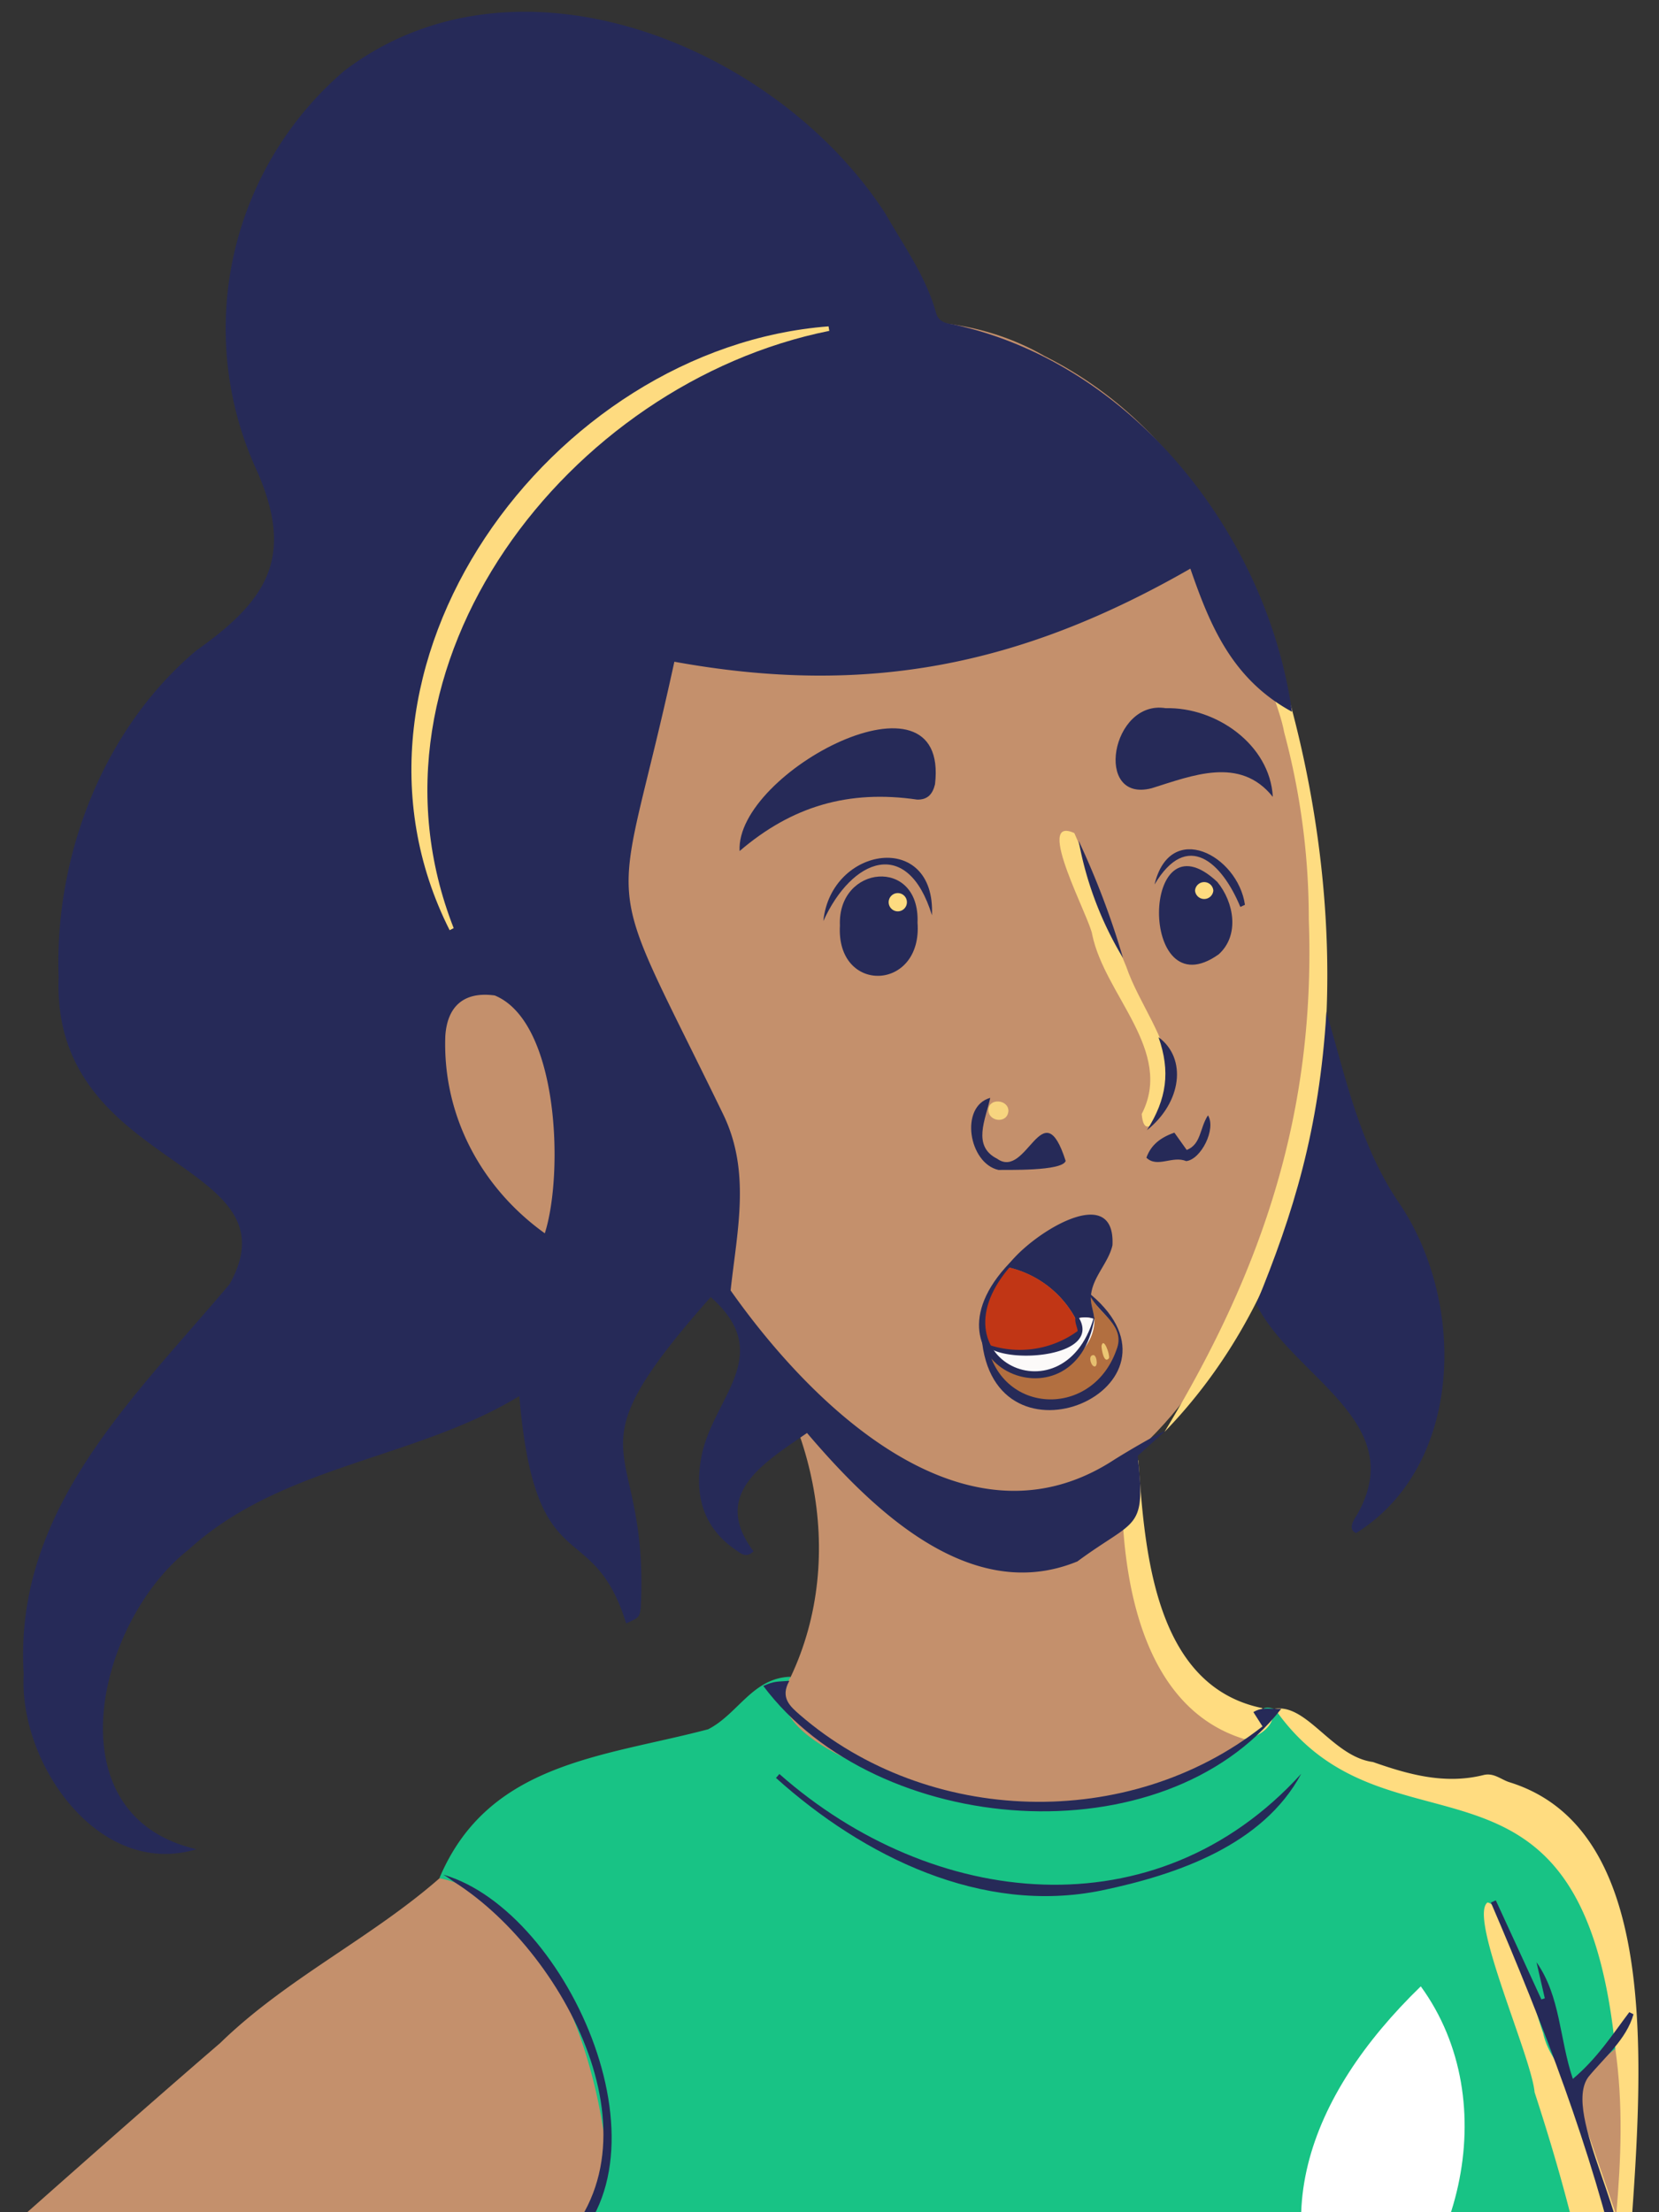 <svg xmlns="http://www.w3.org/2000/svg" xmlns:xlink="http://www.w3.org/1999/xlink" viewBox="0 0 287.49 383.3"><rect x="0" y="0" width="287.49" height="383.3" fill="#333333" stroke="none"/><defs><style>.cls-1{fill:none;}.cls-2{clip-path:url(#clip-path);}.cls-3{fill:#18c385;}.cls-4{fill:#c4906c;}.cls-5{fill:#ffdc80;}.cls-6{fill:#fedc81;}.cls-7{fill:#c5926c;}.cls-8{fill:#262a58;}.cls-9{fill:#fff;}.cls-10{fill:#fedb80;}.cls-11{fill:#f7d57f;}.cls-12{fill:#b26f40;}.cls-13{fill:#fcfaf9;}.cls-14{fill:#c13615;}.cls-15{fill:#e6bf6f;}.cls-16{fill:#ecc673;}</style><clipPath id="clip-path"><rect class="cls-1" width="287.49" height="383.3"/></clipPath></defs><g id="PERSONAJES"><g class="cls-2"><path class="cls-3" d="M267.78,429.64c-47.89,3.51-96,.19-143.95-.36-10,.93-10.72-7.73-14.76-14.46-3.88-7.48-7.73-15-13.25-21.48-2.64-3.39,2.54-6.86,4.43-9.26,11.68-15.46-6.77-52.61-24.11-58.63,8.46-20.1,28.38-21,46.57-25.81,5.17-2.62,7.72-8.94,14.3-9.1-.88,4.34.76,7.36,4.52,9.65,20.72,13.65,62.2,20.49,77-3.55.53-1.88,4.23.14,4.94,1.52,5.5,6.79,13,9.94,21.24,11.93,22.34,2.32,37,23,35.74,44.71-2.29,3-4.7,5.83-8.72,6.5-8.21-7.49-6.57-21-13.58-29.24C267.14,363.75,279,394.65,280,427.9A104.28,104.28,0,0,1,267.78,429.64Z"/><path class="cls-4" d="M215.44,301.77c-15.24,10.93-34.95,14.78-52.9,8.82-7.07-2-32.45-9.82-25.53-20,10-21.11,4-47-11.53-63.83C116,212.63,95,221.42,85.77,207.46c-8-7.66-17.5-42.7,3.22-34.6C66.07,134.3,79.55,79,123.73,62.83c18.22-7,39.42-11.39,57.26-1.15,26.71,13.41,38.82,41.15,43.56,69.06,7.79,38.59,2.48,94.09-28.26,121.39-.94,12.5-.91,25.46,5.74,36.77,2.8,5.4,7.56,8.73,12.86,11.32C215.25,300.64,216,301.23,215.44,301.77Z"/><path class="cls-4" d="M-4.6,429.79a359.64,359.64,0,0,1-42.16-1.67c28.63-24,56.48-49.62,84.93-74.13,11.46-11.16,26.12-18.13,38-28.54,17.47,3.61,25.91,27.59,28.34,43.42,2.78,9.14-3.18,16.32-9.14,22.25-17,8.14-35.62,14.12-52.59,22.83C27.62,421.61,13.23,431.53-4.6,429.79Z"/><path class="cls-5" d="M279.92,355c-5.82-57.55-39.43-30.8-59-58.9,5.57-.94,10,8.29,17,9.21,6.22,2.19,12.49,3.92,19.15,2.26,1.83-.46,3.09.84,4.62,1.28C297.07,320,279,390.31,281.41,418.6c-.63,3.14,1.52,6.57,0,9.45-5,2.21-3-2.45-3.1-5.24-.91-20.71-6-40.69-12.38-60.28-.53-6.15-11.49-30.34-8.16-32.88,3.6.62,8.11,18.47,9.64,22.62,1.08,5.1,5.44,8.06,7.12,12.62,1.82,5.92,4.71,11.48,5.59,17.07A147.79,147.79,0,0,1,279.92,355Z"/><path class="cls-6" d="M201.8,248.11c17.08-28.24,26.22-55.54,25-88.89a124.37,124.37,0,0,0-4.27-32.35c-.94-5.25-4.69-11.18-2.39-16.35C235.13,154.6,236,212.82,201.8,248.11Z"/><path class="cls-5" d="M215.68,301.35c-16.49-5-20.63-24.49-21.21-39.69.09-.86-.22-1.9.4-2.55,1.67-1.75,1.64-4.09,2.4-6.15,1.08,15.63,2.71,39.14,21.43,43a3.65,3.65,0,0,0,1.83,1.68C220.19,299.58,217.6,301.18,215.68,301.35Z"/><path class="cls-7" d="M279.92,355c1.37,9.6,1,19.08.16,28.79l-7.8-22.65Z"/><path class="cls-8" d="M139.85,248.3c-7.53,5.21-16.71,10.6-9.27,20.5-1.3,1.28-2.23.34-3.12-.26-5.57-3.82-7.07-9.33-6-15.61,1.68-10.58,13.27-17.94,1.7-28.18-25.8,29.13-10.56,23.61-12.13,53.87-.2,1.73-.45,1.7-2.52,2.68-5.89-19-15.71-6.54-18.52-39.39-18.08,11-41.21,11.92-57.27,26.57-15.84,12.34-24,46.09,1.33,51.94C17.13,325.53,3.23,305.6,4.11,290.07,2.35,261.67,23,242.43,39.77,222.53c12.14-21.66-30.89-19.71-29.61-53.2-.76-20.92,7.68-43,23.86-56.61C46.34,104,51,96.58,44.65,81.86A58.81,58.81,0,0,1,59.59,12.33c30-22.92,75.07-4.41,93.87,24.73,3.18,5.58,7,10.83,8.74,17.12.41,1.46,1.47,1.81,2.81,2,31.1,6.58,54.54,36.39,58.88,67.15-10.35-5.63-14.18-14.87-17.61-24.8-29.27,16.78-56,22.2-89.42,16.13-10.3,47.39-13.43,33.37,8.44,78.38,4.87,10,2.42,20.21,1.31,30.56,14,19.88,40.32,45.78,65.91,29.69,2.94-1.9,9.09-5.43,9.28-5.23l-4.64,4.2c1.42,13.13-.23,10.74-10.45,18.29C168.07,278.22,151,261.38,139.85,248.3ZM94.41,213.7c3.28-10.24,2.49-36.6-8.67-41.21-5.19-.72-8.21,1.71-8.57,7C76.67,193.19,83.31,205.74,94.41,213.7Z"/><path class="cls-8" d="M229.86,175.32c3.36,11.55,5.85,23.46,12.87,33.54,11.36,17.19,10.82,45.17-7.72,56.78-1.51-.6-.45-2.27.15-3.17,9.27-16.17-11.28-23.91-17.47-36.53C224.15,210.2,228.61,195.83,229.86,175.32Z"/><path class="cls-9" d="M246.21,344.18c14.66,20.15,6.89,50.48-12.9,64.31C218,386.05,226.58,363.22,246.21,344.18Z"/><path class="cls-8" d="M78.87,326.2c-.68-.44-1.37-1-2.05-1.37,21.88,6.33,41.4,50.46,19.75,66.38,11,9.61,21.83,17.71,31.43,28.41-6.89-3.35-11.44-9.69-17.72-14,7.18,10.54,15.51,20.21,22.62,30.76l-.59.53c-13.27-14.6-23.13-32.38-38.2-45.35C116.67,373.83,98.59,338.82,78.87,326.2Z"/><path class="cls-8" d="M132.27,292.13c2-.87,2.25-.71,4.52-.89-1.64,2.91.11,4.4,1.82,5.9,22.22,19.22,57,20.24,80.17,2l-1.58-2.48c1.69-1,2.91-.45,4.82-.56C201.58,322.17,152,318.42,132.27,292.13Z"/><path class="cls-8" d="M259.21,329.28q3.94,8.58,7.9,17.17l.59-.2L266.26,340c4.18,5.95,3.95,13.23,6.3,20.22,4.23-3.56,6.86-7.69,9.78-11.56l.73.36c-1.23,4.36-5,7.43-7.8,10.84-4.77,6.37,8.47,26.42,5.71,35-5.21-22.54-13.51-44-22.62-65.2Z"/><path class="cls-8" d="M225.49,307.35c-6.65,12.39-21.58,17.5-34.56,20.21-20.8,4.27-41.33-5.89-56.46-19.49l.59-.68C161.6,330.78,200.29,335.09,225.49,307.35Z"/><path class="cls-10" d="M77.92,161.18c-23-45.55,17.5-100.93,65.66-104.63l.13.78C98.57,66.4,60.66,115.06,78.62,160.82Z"/><path class="cls-8" d="M128.17,147.46c-.79-13.67,36.41-33.27,33.86-11.57-.41,1.72-1.29,2.7-3.09,2.66C147.1,136.82,137.27,139.66,128.17,147.46Z"/><path class="cls-8" d="M220.57,138.08c-5.68-7.13-14-3.67-21-1.5-10.09,2.61-7-15.4,2.43-13.87C210.71,122.49,220.08,129,220.57,138.08Z"/><path class="cls-8" d="M142.68,159.59c1.3-13,19.47-15.76,18.82-1C157.28,144.87,147.62,148.73,142.68,159.59Z"/><path class="cls-8" d="M200.07,153.26c2.7-11.24,14.42-5.1,15.67,3.52l-.8.37C211.77,149.48,205.73,143.73,200.07,153.26Z"/><path class="cls-10" d="M202.85,186.61c.79,2.38-4.47,13.14-5,6.42,5.61-10.91-6.38-20.53-8.57-31.05-.33-2.75-10.23-20.89-3.11-17.63,3.35,7.49,5.8,15.53,9,23.15C197.42,174,202.19,179.67,202.85,186.61Z"/><path class="cls-11" d="M174.75,192.51c-.18,2.29-3.54,1.85-3.46-.23S174.77,190.5,174.75,192.51Z"/><path class="cls-8" d="M171.6,190.23c-.8,3.75-3.19,8.35,1.2,10.55,5.18,3.72,7.9-12.05,11.87.38-.59,1.82-10.34,1.52-11.65,1.56C167.85,201.55,166.27,191.7,171.6,190.23Z"/><path class="cls-8" d="M198.66,200.6c.79-2.21,2.43-3.5,4.85-4.34l2.14,3c2.52-1,2.22-3.76,3.68-6,1.47,2.36-1.22,7.67-3.78,7.93C203.19,200.19,200.56,202.43,198.66,200.6Z"/><path class="cls-8" d="M194.61,166a60.34,60.34,0,0,1-7.7-20.34A142,142,0,0,1,194.61,166Z"/><path class="cls-8" d="M200.76,179.72c5,3.67,4,11.33-2,16.11C202.19,190.42,202.85,185.66,200.76,179.72Z"/><path class="cls-8" d="M159,159.86c.89,11.95-14.14,12.48-13.45.5C145.11,149.84,159.44,148.45,159,159.86Z"/><path class="cls-10" d="M157.16,156.33a1.58,1.58,0,0,1-3.16,0A1.58,1.58,0,0,1,157.16,156.33Z"/><path class="cls-8" d="M210.94,152.81c2.88,3.49,3.94,9.22.25,12.55C197.25,175.3,197.63,140.32,210.94,152.81Z"/><path class="cls-10" d="M210.26,154.31a1.59,1.59,0,0,1-3.17,0A1.59,1.59,0,0,1,210.26,154.31Z"/><path class="cls-12" d="M189.63,228.55c-.09-1.35-.7-2.62-.58-4,1.23,3.22,5.59,4.68,5,8.63-1.6,13.91-21.86,13.05-23.53-.39a5.36,5.36,0,0,0,.53.28C174.48,242.24,189.82,237.39,189.63,228.55Z"/><path class="cls-8" d="M189.05,224.56c-.12,1.37.49,2.64.58,4a4.55,4.55,0,0,0-3.21,0,17.72,17.72,0,0,0-11.94-9c3.4-5.21,18.86-15.32,18.3-3.8C192.1,218.84,189.28,221.32,189.05,224.56Z"/><path class="cls-13" d="M187.44,230.8a19.54,19.54,0,0,0-1-2.24,4.55,4.55,0,0,1,3.21,0c.19,8.84-15.15,13.69-18.6,4.53C176.32,235.21,183.2,234.94,187.44,230.8Z"/><path class="cls-14" d="M186.42,228.56a19.54,19.54,0,0,1,1,2.24c-4.24,4.14-11.12,4.41-16.41,2.28-1.61-5.21,0-8.81,3.45-13.55A17.72,17.72,0,0,1,186.42,228.56Z"/><path class="cls-15" d="M189.45,236.69c.88.54.7-1.75.07-1.89C188.57,234.78,188.94,236.31,189.45,236.69Z"/><path class="cls-16" d="M190.88,233.21c0,.64.45,3.24,1.31,2.11C192.35,234.69,191.25,231.56,190.88,233.21Z"/><path class="cls-8" d="M176.1,218.32c-15.91,16.48,8.11,28.41,13.44,10l.13,0c-3.24,20.49-32.45,7.7-13.88-10.32Z"/><path class="cls-8" d="M170.89,231.59c1.42,13.5,18.22,14.65,22.58,2.31,1.69-4.25-3-6.18-4.62-9.48l.19-.1c18.92,16-17,31.87-18.94,7.34Z"/><path class="cls-8" d="M171.27,233a17,17,0,0,0,15.47-2.36c0-.61-.65-1.63-.3-2.64l.31,0c4.74,7.06-12.05,8.47-15.71,5.28Z"/></g></g></svg>